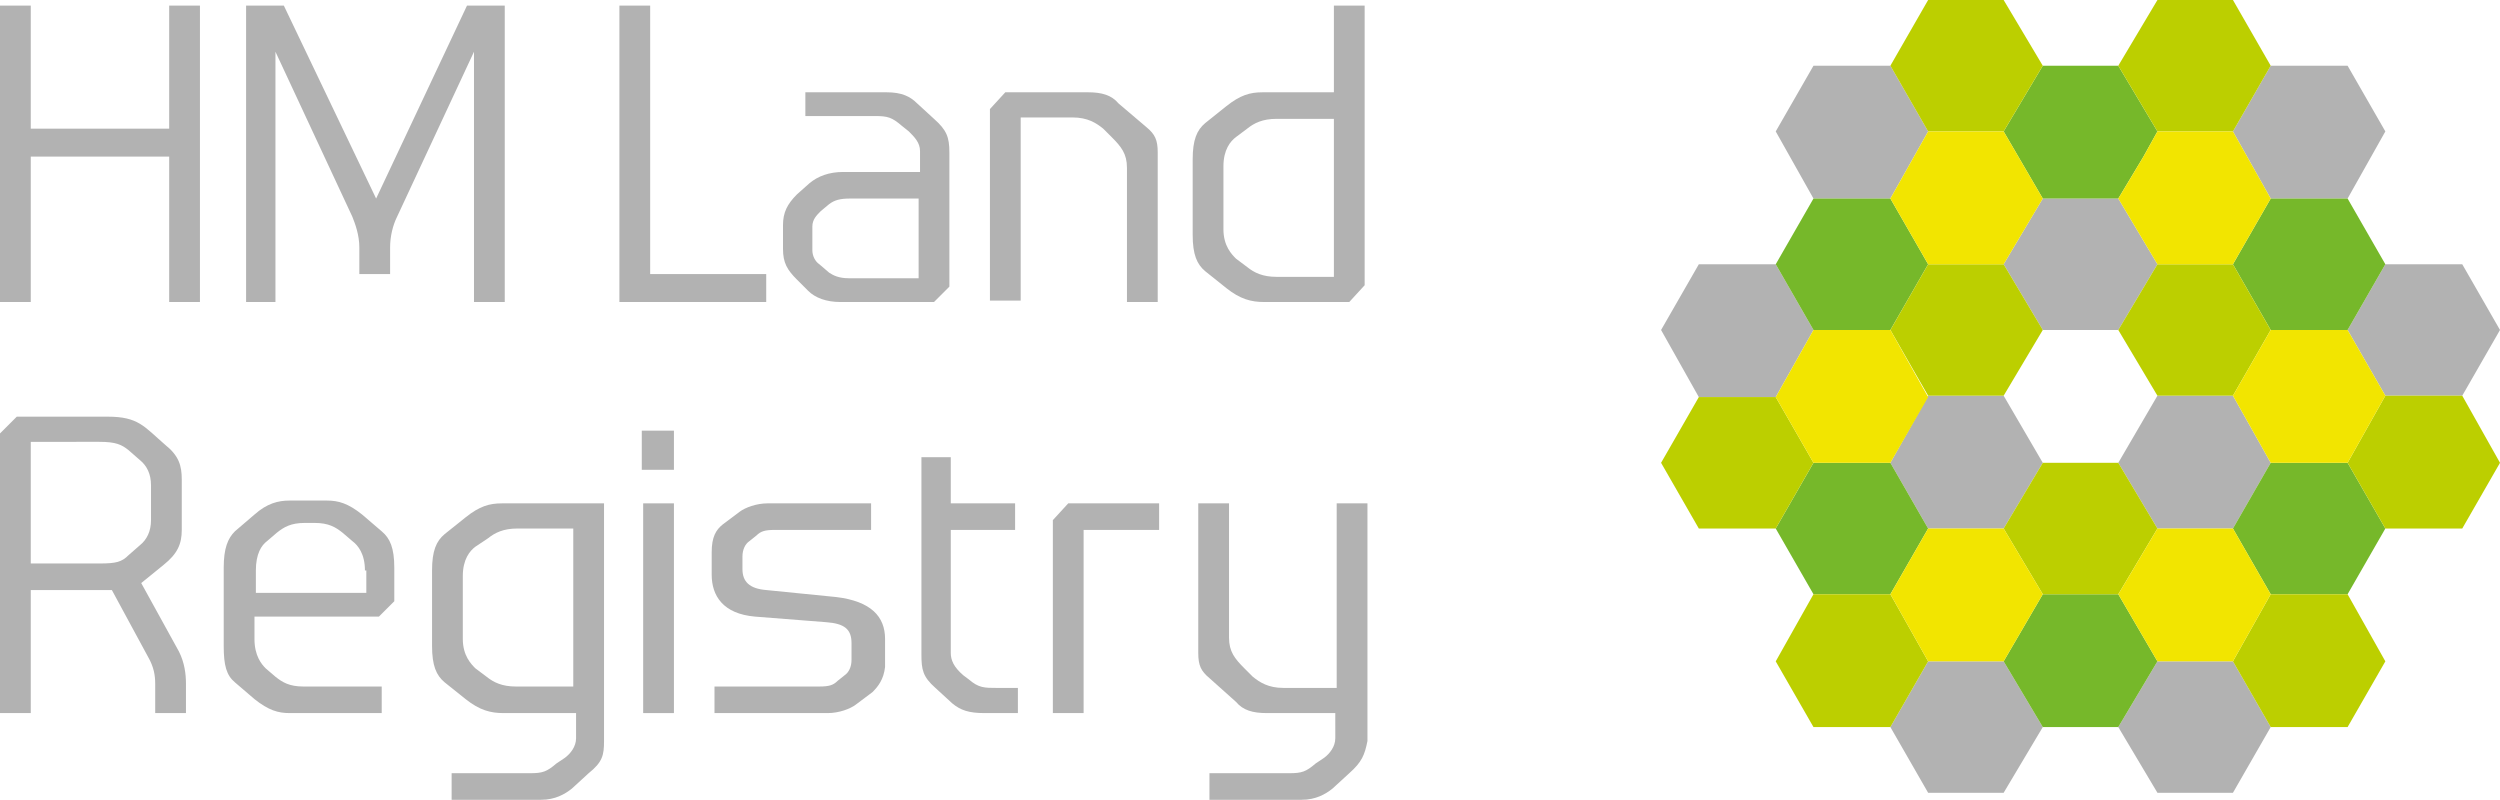 <?xml version="1.0" encoding="utf-8"?>
<!-- Generator: Adobe Illustrator 21.1.0, SVG Export Plug-In . SVG Version: 6.00 Build 0)  -->
<svg version="1.1" id="Artwork" xmlns="http://www.w3.org/2000/svg" xmlns:xlink="http://www.w3.org/1999/xlink" x="0px" y="0px"
	 viewBox="0 0 178.8 57.2" style="enable-background:new 0 0 178.8 57.2;" xml:space="preserve">
<style type="text/css">
	.st0{fill:#B2B2B2;}
	.st1{fill:#76B82A;}
	.st2{fill:#BCCF00;}
	.st3{fill:#F2E500;}
</style>
<g>
	<g>
		<polygon class="st0" points="129.7,14.2 127,9.4 129.7,4.7 135.2,4.7 137.9,9.4 135.2,14.2 		"/>
		<polygon class="st0" points="121.5,28.4 118.8,23.6 121.5,18.9 127,18.9 129.7,23.6 127,28.4 		"/>
		<polygon class="st0" points="162.4,14.2 159.7,9.4 162.4,4.7 167.9,4.7 170.6,9.4 167.9,14.2 		"/>
		<polygon class="st0" points="170.6,28.3 167.9,23.6 170.6,18.9 176.1,18.9 178.8,23.6 176.1,28.3 		"/>
		<polygon class="st0" points="137.9,56.7 135.2,52 137.9,47.3 143.3,47.3 146.1,52 143.3,56.7 		"/>
		<polygon class="st0" points="154.3,56.7 151.5,52 154.3,47.3 159.7,47.3 162.4,52 159.7,56.7 		"/>
		<polygon class="st0" points="146.1,23.6 143.3,18.9 146.1,14.2 151.5,14.2 151.5,14.2 154.3,18.9 151.5,23.6 		"/>
		<polygon class="st0" points="137.9,37.8 135.2,33.1 137.9,28.3 143.3,28.3 146.1,33.1 143.3,37.8 		"/>
		<polygon class="st0" points="154.3,37.8 151.5,33.1 154.3,28.3 159.7,28.3 162.4,33.1 159.7,37.8 		"/>
		<polygon class="st1" points="129.7,23.6 127,18.9 129.7,14.2 135.2,14.2 137.9,18.9 135.2,23.6 		"/>
		<polygon class="st1" points="146.1,14.2 143.3,9.4 146.1,4.7 151.5,4.7 154.3,9.4 153.3,11.2 151.5,14.2 		"/>
		<polygon class="st1" points="129.7,42.5 127,37.8 129.7,33.1 129.7,33.1 129.7,33.1 135.2,33.1 135.2,33.1 137.9,37.8 135.2,42.5 
					"/>
		<polygon class="st1" points="162.4,23.6 159.7,18.9 162.4,14.2 167.9,14.2 170.6,18.9 167.9,23.6 		"/>
		<polygon class="st1" points="146.1,52 143.3,47.3 146.1,42.5 151.5,42.5 151.5,42.5 154.3,47.3 151.5,52 		"/>
		<polygon class="st1" points="162.4,42.5 159.7,37.8 162.4,33.1 167.9,33.1 167.9,33.1 170.6,37.8 167.9,42.5 		"/>
		<polygon class="st2" points="137.9,9.4 135.2,4.7 137.9,0 143.3,0 146.1,4.7 143.3,9.4 		"/>
		<polygon class="st2" points="154.3,9.4 151.5,4.7 154.3,0 159.7,0 162.4,4.7 159.7,9.4 		"/>
		<polygon class="st2" points="121.5,37.8 118.8,33.1 121.5,28.4 127,28.4 129.7,33.1 127,37.8 		"/>
		<polygon class="st2" points="129.7,52 127,47.3 129.7,42.5 135.2,42.5 137.9,47.3 135.2,52 		"/>
		<polygon class="st2" points="170.6,37.8 167.9,33.1 170.6,28.3 176.1,28.3 178.8,33.1 176.1,37.8 		"/>
		<polygon class="st2" points="162.4,52 159.7,47.3 162.4,42.5 167.9,42.5 170.6,47.3 167.9,52 		"/>
		<polygon class="st2" points="143.3,28.3 137.9,28.3 135.2,23.6 137.9,18.9 143.3,18.9 146.1,23.6 143.3,28.3 		"/>
		<polygon class="st2" points="159.7,28.3 154.3,28.3 151.5,23.6 154.3,18.9 159.7,18.9 162.4,23.6 159.7,28.3 		"/>
		<polygon class="st2" points="146.1,42.5 143.3,37.8 146.1,33.1 151.5,33.1 154.3,37.8 151.5,42.5 		"/>
		<polygon class="st3" points="143.3,18.9 137.9,18.9 135.2,14.2 137.9,9.4 143.3,9.4 146.1,14.2 143.3,18.9 		"/>
		<polygon class="st3" points="129.7,33.1 127,28.4 129.7,23.6 135.2,23.6 137.9,28.4 135.2,33.1 		"/>
		<polygon class="st3" points="159.7,18.9 154.3,18.9 151.5,14.2 153.3,11.2 154.3,9.4 154.3,9.4 154.3,9.4 159.7,9.4 162.4,14.2 
			159.7,18.9 		"/>
		<polygon class="st3" points="143.3,47.3 137.9,47.3 135.2,42.5 137.9,37.8 143.3,37.8 146.1,42.5 143.3,47.3 		"/>
		<polygon class="st3" points="162.4,33.1 159.7,28.3 162.4,23.6 167.9,23.6 170.6,28.3 167.9,33.1 		"/>
		<polygon class="st3" points="159.7,47.3 154.3,47.3 151.5,42.5 154.3,37.8 159.7,37.8 162.4,42.5 159.7,47.3 		"/>
	</g>
	<g>
		<path class="st0" d="M12.1,21.6V11.2H2.2v10.4H0V0.4h2.2v8.8h9.9V0.4h2.2v21.2H12.1z"/>
		<path class="st0" d="M33.9,21.6V3.7l-5.5,11.8c-0.3,0.6-0.5,1.4-0.5,2.2v1.9h-2.2v-1.9c0-0.9-0.3-1.7-0.5-2.2L19.7,3.7v17.9h-2.1
			V0.4h2.7l6.6,13.8l6.5-13.8h2.7v21.2H33.9z"/>
		<path class="st0" d="M44.3,21.6V0.4h2.2v19.2h8.3v2H44.3z"/>
		<path class="st0" d="M66.8,21.6h-6.7c-1,0-1.8-0.3-2.3-0.8L57,20c-0.7-0.7-1-1.2-1-2.2v-1.7c0-0.9,0.3-1.5,1-2.2l0.9-0.8
			c0.6-0.5,1.4-0.8,2.4-0.8h5.5v-1.5c0-0.6-0.4-1-0.8-1.4l-0.5-0.4c-0.7-0.6-1-0.7-1.9-0.7h-5V6.6h5.8c1.1,0,1.7,0.3,2.2,0.8
			l1.2,1.1c0.9,0.8,1.1,1.3,1.1,2.4v9.6L66.8,21.6z M65.8,14.2h-5c-0.7,0-1.1,0.1-1.5,0.4l-0.6,0.5c-0.3,0.3-0.6,0.6-0.6,1.1v1.7
			c0,0.4,0.2,0.8,0.5,1l0.7,0.6c0.3,0.2,0.7,0.4,1.4,0.4h5V14.2z"/>
		<path class="st0" d="M80.6,21.6V12c0-1-0.4-1.5-1.1-2.2l-0.6-0.6c-0.5-0.4-1.1-0.8-2.2-0.8H73v13.1h-2.2V7.8l1.1-1.2h5.9
			c1,0,1.7,0.2,2.2,0.8L82,9.1c0.6,0.5,0.8,0.9,0.8,1.8v10.7H80.6z"/>
		<path class="st0" d="M96.5,21.6h-6.1c-0.9,0-1.7-0.2-2.7-1l-1.5-1.2c-0.6-0.5-0.9-1.2-0.9-2.6v-5.4c0-1.4,0.3-2.1,0.9-2.6l1.5-1.2
			c1-0.8,1.7-1,2.6-1h5.1V0.4h2.2v20L96.5,21.6z M95.4,8.5h-4.1c-1,0-1.6,0.3-2.1,0.7l-0.8,0.6c-0.4,0.3-0.9,0.9-0.9,2.1v4.5
			c0,1.2,0.6,1.8,0.9,2.1l0.8,0.6c0.5,0.4,1.1,0.7,2.1,0.7h4.1V8.5z"/>
		<path class="st0" d="M11.1,51v-2.1c0-0.6-0.1-1.2-0.5-1.9L8,42.2H2.2V51H0V31l1.2-1.2h6.5c2.2,0,2.6,0.7,4.1,2
			c1,0.8,1.2,1.5,1.2,2.5v3.6c0,1-0.3,1.7-1.3,2.5l-1.6,1.3l2.7,4.9c0.4,0.8,0.5,1.6,0.5,2.3V51H11.1z M10.8,34.7
			c0-0.8-0.3-1.4-0.8-1.8l-0.8-0.7c-0.5-0.4-0.9-0.6-2.1-0.6H2.2v8.7h4.9c1.2,0,1.6-0.1,2.1-0.6l0.8-0.7c0.5-0.4,0.8-1,0.8-1.8V34.7
			z"/>
		<path class="st0" d="M27.1,44.1h-8.9v1.6c0,1.2,0.5,1.8,0.8,2.1l0.7,0.6c0.5,0.4,1,0.7,2,0.7h5.6V51h-6.6c-0.8,0-1.5-0.2-2.5-1
			l-1.4-1.2c-0.6-0.5-0.8-1.2-0.8-2.6v-5.6c0-1.4,0.3-2.1,0.8-2.6l1.4-1.2c0.9-0.8,1.7-1,2.5-1h2.7c0.8,0,1.5,0.2,2.5,1l1.4,1.2
			c0.6,0.5,0.9,1.2,0.9,2.6V43L27.1,44.1z M26.1,40.8c0-1.2-0.5-1.8-0.9-2.1l-0.7-0.6c-0.5-0.4-1-0.7-2-0.7h-0.7c-1,0-1.5,0.3-2,0.7
			l-0.7,0.6c-0.4,0.3-0.8,0.9-0.8,2.1v1.6h7.9V40.8z"/>
		<path class="st0" d="M42.1,55.3l-1.2,1.1c-0.5,0.4-1.2,0.8-2.2,0.8h-6.4v-1.9h5.6c0.9,0,1.2-0.1,1.9-0.7l0.6-0.4
			c0.4-0.3,0.8-0.8,0.8-1.4V51H36c-0.9,0-1.7-0.2-2.7-1l-1.5-1.2c-0.6-0.5-0.9-1.2-0.9-2.6v-5.4c0-1.4,0.3-2.1,0.9-2.6l1.5-1.2
			c1-0.8,1.7-1,2.6-1h7.3v17C43.2,54,43.1,54.5,42.1,55.3z M41,37.8H37c-1,0-1.6,0.3-2.1,0.7L34,39.1c-0.4,0.3-0.9,0.9-0.9,2.1v4.5
			c0,1.2,0.6,1.8,0.9,2.1l0.8,0.6c0.5,0.4,1.1,0.7,2.1,0.7H41V37.8z"/>
		<path class="st0" d="M45.9,33.6v-2.8h2.3v2.8H45.9z M46,51V36h2.2v15H46z"/>
		<path class="st0" d="M62.4,49.5l-1.2,0.9c-0.4,0.3-1.2,0.6-2,0.6h-8.1v-1.9h7.5c0.7,0,1-0.1,1.3-0.4l0.5-0.4
			c0.3-0.2,0.5-0.6,0.5-1.1v-1.2c0-1-0.5-1.4-1.8-1.5L54,44.1c-2.3-0.2-3.1-1.5-3.1-3v-1.6c0-1.1,0.3-1.6,0.8-2l1.2-0.9
			c0.4-0.3,1.2-0.6,2-0.6h7.4v1.9h-6.9c-0.7,0-1,0.1-1.3,0.4l-0.5,0.4c-0.3,0.2-0.5,0.6-0.5,1.1v0.9c0,0.9,0.5,1.4,1.7,1.5l5,0.5
			c2.5,0.3,3.5,1.4,3.5,3v2C63.2,48.6,62.8,49.1,62.4,49.5z"/>
		<path class="st0" d="M70.4,51c-1.1,0-1.7-0.2-2.3-0.7l-1.2-1.1c-0.9-0.8-1-1.3-1-2.4V32.7H68V36h4.6v1.9H68v8.8
			c0,0.5,0.2,1,0.9,1.6l0.4,0.3c0.7,0.6,1.1,0.6,2,0.6h1.5V51H70.4z"/>
		<path class="st0" d="M77.5,37.8V51h-2.2V37.2l1.1-1.2h6.5v1.9H77.5z"/>
		<path class="st0" d="M96.5,55.3l-1.2,1.1c-0.5,0.4-1.2,0.8-2.2,0.8h-6.6v-1.9h5.7c0.9,0,1.2-0.1,1.9-0.7l0.6-0.4
			c0.4-0.3,0.8-0.8,0.8-1.4V51h-4.9c-1,0-1.7-0.2-2.2-0.8l-1.9-1.7c-0.6-0.5-0.8-0.9-0.8-1.8V36h2.2v9.6c0,1,0.4,1.5,1.1,2.2
			l0.6,0.6c0.5,0.4,1.1,0.8,2.2,0.8h3.8V36h2.2v17C97.6,54,97.4,54.5,96.5,55.3z"/>
	</g>
</g>
</svg>
